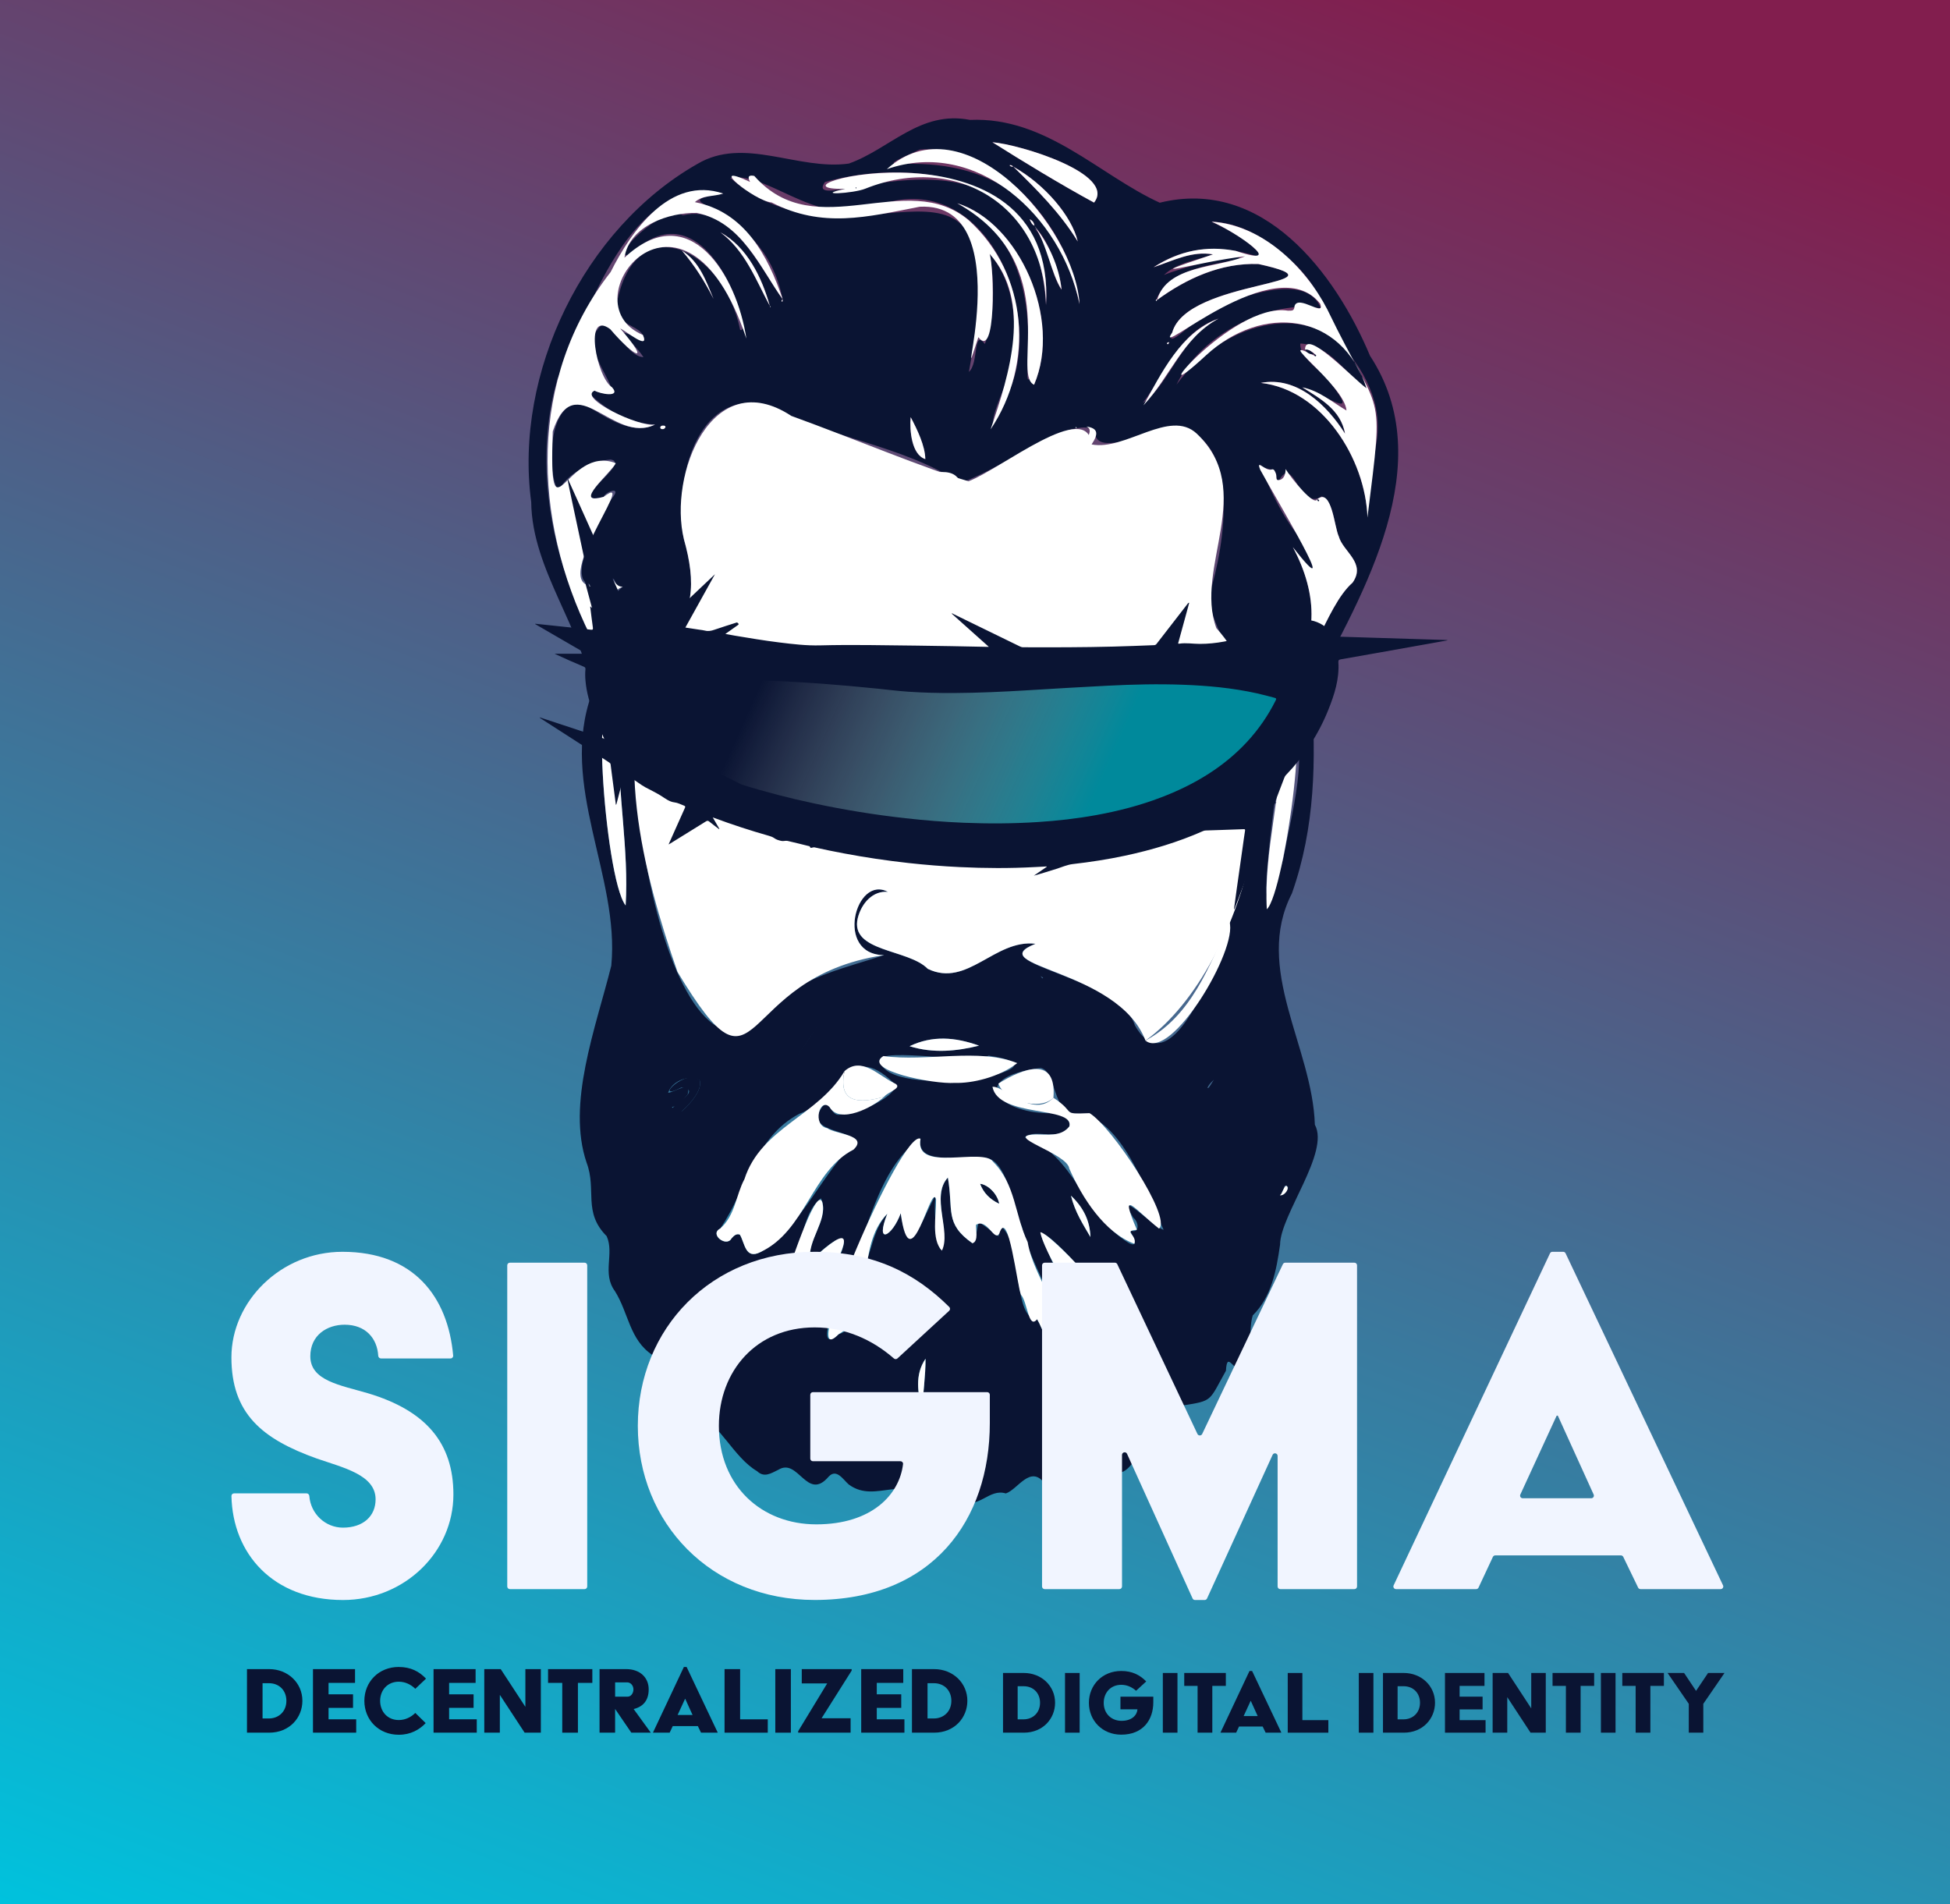 <svg width="1483" height="1448" viewBox="0 0 1483 1448" fill="none" xmlns="http://www.w3.org/2000/svg">
<rect x="0" y="0" width="1483" height="1448" fill="#333333" stroke="none"/>
<rect width="1483" height="1448" fill="url(#paint0_linear_6_77)"/>
<g clip-path="url(#clip0_6_77)">
<path d="M187.83 1269.37H204.67C218.93 1269.37 229.97 1279.84 229.97 1293.46C229.97 1306.35 220.14 1317.71 204.67 1317.71H187.83V1269.37ZM204.43 1306.91C212 1306.91 217.8 1301.59 217.8 1293.46C217.8 1285.97 212.72 1280.08 204.43 1280.08H199.68V1306.91H204.43Z" fill="#0A1433"/>
<path d="M238.02 1269.37H270.01V1279.84H249.87V1288.54H268.48V1298.85H249.87V1307.55H270.9V1317.7H238.02V1269.36V1269.37Z" fill="#0A1433"/>
<path d="M303.28 1267.75C312.46 1267.75 318.83 1271.21 323.99 1276.61L315.85 1284.34C312.47 1281.04 308.12 1278.94 303.28 1278.94C294.66 1278.94 289.1 1285.39 289.1 1293.52C289.1 1301.65 294.66 1308.1 303.28 1308.1C308.11 1308.1 312.46 1306.01 315.85 1302.7L323.74 1310.43C318.91 1315.51 312.22 1319.29 303.28 1319.29C287.97 1319.29 277.1 1307.93 277.1 1293.51C277.1 1279.09 287.98 1267.73 303.28 1267.73V1267.75Z" fill="#0A1433"/>
<path d="M329.71 1269.37H361.7V1279.84H341.56V1288.54H360.17V1298.85H341.56V1307.55H362.59V1317.7H329.72V1269.36L329.71 1269.37Z" fill="#0A1433"/>
<path d="M368.3 1269.37H380.79L399.56 1298.05V1269.37H411.32V1317.71H398.99L380.14 1288.95V1317.71H368.3V1269.37Z" fill="#0A1433"/>
<path d="M427.6 1279.84H416.8V1269.37H450.48V1279.84H439.52V1317.71H427.6V1279.84Z" fill="#0A1433"/>
<path d="M455.96 1269.37H476.18C486.57 1269.37 493.34 1275.65 493.34 1284.76C493.34 1293.22 489.07 1297.97 481.9 1299.74L494.95 1317.71H480.13L467.8 1299.66V1317.71H455.96V1269.37ZM477.31 1290.32C479.97 1290.32 481.74 1287.58 481.74 1284.76C481.74 1281.94 479.65 1279.44 476.99 1279.44H467.81V1290.32H477.32H477.31Z" fill="#0A1433"/>
<path d="M520.09 1267.75H522.18L545.87 1317.7H533.14L530.72 1312.7H511.63L509.29 1317.7H496.56L520.09 1267.75ZM526.7 1304.25L521.14 1292H520.98L515.34 1304.25H526.7Z" fill="#0A1433"/>
<path d="M551.03 1269.37H562.87V1307.56H583.9V1317.71H551.03V1269.37Z" fill="#0A1433"/>
<path d="M589.62 1269.37H601.46V1317.71H589.62V1269.37Z" fill="#0A1433"/>
<path d="M607.02 1316.58L629.09 1280.25H609.75V1269.37H647.7V1270.5L624.82 1306.75H646.9V1317.71H607.02V1316.58Z" fill="#0A1433"/>
<path d="M654.96 1269.37H686.94V1279.84H666.8V1288.54H685.41V1298.85H666.8V1307.55H687.83V1317.7H654.96V1269.36V1269.37Z" fill="#0A1433"/>
<path d="M693.55 1269.37H710.39C724.65 1269.37 735.69 1279.84 735.69 1293.46C735.69 1306.35 725.86 1317.71 710.39 1317.71H693.55V1269.37ZM710.15 1306.91C717.72 1306.91 723.52 1301.59 723.52 1293.46C723.52 1285.97 718.44 1280.08 710.15 1280.08H705.4V1306.91H710.15Z" fill="#0A1433"/>
<path d="M762.81 1272.3H778.63C792.03 1272.3 802.4 1282.14 802.4 1294.93C802.4 1307.04 793.17 1317.71 778.63 1317.71H762.81V1272.3ZM778.4 1307.57C785.51 1307.57 790.96 1302.57 790.96 1294.93C790.96 1287.89 786.19 1282.37 778.4 1282.37H773.94V1307.57H778.4Z" fill="#0A1433"/>
<path d="M809.96 1272.3H821.09V1317.71H809.96V1272.3Z" fill="#0A1433"/>
<path d="M852.72 1270.78C861.12 1270.78 866.95 1273.88 871.72 1278.73L864 1285.84C860.9 1283.04 857.04 1281.3 852.72 1281.3C844.62 1281.3 839.4 1287.35 839.4 1295C839.4 1303.4 845.38 1308.7 852.95 1308.7C860.9 1308.7 864.76 1304.31 865.06 1299.92H852.12V1290.31H877.1V1294.62C877.1 1308.02 869.23 1319.22 852.73 1319.22C838.35 1319.22 828.13 1308.55 828.13 1295C828.13 1281.45 838.35 1270.78 852.73 1270.78H852.72Z" fill="#0A1433"/>
<path d="M884.35 1272.3H895.48V1317.71H884.35V1272.3Z" fill="#0A1433"/>
<path d="M910.77 1282.13H900.63V1272.29H932.27V1282.13H921.98V1317.7H910.78V1282.13H910.77Z" fill="#0A1433"/>
<path d="M950.27 1270.78H952.24L974.49 1317.7H962.53L960.26 1313.01H942.32L940.12 1317.7H928.16L950.26 1270.78H950.27ZM956.48 1305.07L951.26 1293.57H951.11L945.81 1305.07H956.48Z" fill="#0A1433"/>
<path d="M979.34 1272.3H990.47V1308.17H1010.22V1317.71H979.34V1272.3Z" fill="#0A1433"/>
<path d="M1033.38 1272.3H1044.5V1317.71H1033.38V1272.3Z" fill="#0A1433"/>
<path d="M1051.77 1272.3H1067.59C1080.99 1272.3 1091.35 1282.14 1091.35 1294.93C1091.35 1307.04 1082.12 1317.71 1067.59 1317.71H1051.77V1272.3ZM1067.36 1307.57C1074.47 1307.57 1079.92 1302.57 1079.92 1294.93C1079.92 1287.89 1075.15 1282.37 1067.36 1282.37H1062.89V1307.57H1067.36Z" fill="#0A1433"/>
<path d="M1098.92 1272.3H1128.97V1282.14H1110.05V1290.31H1127.53V1300H1110.05V1308.17H1129.8V1317.71H1098.92V1272.3Z" fill="#0A1433"/>
<path d="M1135.17 1272.3H1146.9L1164.53 1299.24V1272.3H1175.58V1317.71H1164L1146.29 1290.69V1317.71H1135.17V1272.3Z" fill="#0A1433"/>
<path d="M1190.87 1282.13H1180.73V1272.29H1212.37V1282.13H1202.08V1317.7H1190.88V1282.13H1190.87Z" fill="#0A1433"/>
<path d="M1217.51 1272.3H1228.64V1317.71H1217.51V1272.3Z" fill="#0A1433"/>
<path d="M1243.92 1282.13H1233.78V1272.29H1265.42V1282.13H1255.13V1317.7H1243.93V1282.13H1243.92Z" fill="#0A1433"/>
<path d="M1284.34 1295.76L1268.22 1272.3H1280.78L1289.86 1285.92L1299.02 1272.3H1311.51L1295.39 1295.76V1317.71H1284.34V1295.76Z" fill="#0A1433"/>
</g>
<g style="mix-blend-mode:darken">
<path d="M1041.87 270.463C1015.4 207.377 960.559 134.793 882 154.166C835.704 132.965 795.584 88.677 737.694 91.183C699.634 83.767 676.986 113.189 645.574 124.399C606.708 129.815 566.002 103.44 530.242 124.744C444.206 173.701 390.802 283.536 403.994 381.805C404.547 433.773 443.838 478.441 450.106 527.432C424.767 597.164 471.512 666.206 464.887 734.432C452.924 782.192 430.886 839.415 446.115 884.209C453.96 904.905 443.09 921.714 461.367 940.098C467.383 953.332 457.709 968.44 467.624 981.869C478.126 998.506 478.689 1019.05 496.368 1030.58C504.811 1040.11 498.737 1066.81 513.851 1063.41C522.432 1063.59 519.361 1082.9 530.437 1075.87C546.586 1081.38 557.881 1108.43 575.802 1118.85C581.139 1123.97 586.338 1120.51 591.951 1117.77C607.179 1108.31 613.759 1142.34 630.253 1122.93C636.222 1116.68 641.134 1125.13 645.436 1128.91C666.634 1144.71 689.523 1117.55 705.465 1146.27C713.873 1155.8 722.902 1138.69 731.943 1141.55C744.285 1147.74 752.371 1131.8 764.931 1135.77C774.133 1132.77 783.565 1113.57 794.515 1128.21C809.962 1147.7 823.212 1102.48 842.812 1117.94C855.108 1125.38 861.399 1112.68 867.081 1103.6C882.092 1094.49 891.972 1082.72 899.563 1068.85C922.683 1065.24 919.29 1065.71 932.344 1042.46C933.184 1027.04 937.75 1042.72 944.284 1041.09C953.738 1031.91 948.873 1012.95 952.726 1000.38C966.908 986.318 970.681 966.497 973.511 946.572C973.603 924.083 1011.56 876.403 999.966 855.351C998.148 796.047 953.071 736.789 982.517 679.44C1000.3 629.069 1000.95 577.744 997.435 525.5C1037.11 450.847 1095.3 351.796 1041.84 270.463H1041.87ZM976.812 903.341C976.179 900.409 980.573 901.996 979.285 904.054C976.087 910.401 972.073 910.424 976.812 903.341ZM869.152 306.439C886.589 283.559 896.86 252.148 926.708 242.329C899.264 254.654 888.464 293.849 869.152 306.439ZM887.567 261.357C887.636 260.414 888.291 260.276 889.028 260.265C889.108 260.978 888.188 262.45 887.567 261.357ZM754.752 108.177C775.49 109.775 849.437 132.264 832.023 154.074C806.086 139.967 778.159 122.951 754.752 108.177ZM819.658 183.657C806.362 161.916 788.545 144.279 770.774 126.86C794.848 140.3 815.276 164.675 819.658 183.657ZM770.59 126.722C769.543 126.745 768.497 126.745 767.795 125.699C769.014 125.354 769.843 125.94 770.59 126.722ZM699.427 113.753C759.295 108.717 815.483 175.575 821.015 231.257C785.531 73.811 624.134 148.268 699.427 113.753ZM807.316 220.277C798.552 208.227 798.264 187.038 787.096 173.839C794.561 176.851 806.454 206.077 807.316 220.277ZM786.682 171.608C784.864 170.826 784.14 169.263 783.081 166.733C785.842 168.113 786.429 169.757 786.682 171.608ZM627.366 138.426C700.577 117.869 801.646 137.897 795.504 231.993C785.554 71.419 606.259 169.412 627.366 138.426ZM784.381 285.571C771.844 308.623 807.73 191.832 727.975 154.592C775.099 169.297 807.88 242.616 786.429 292.584C782.932 290.009 785.301 287.778 784.381 285.559V285.571ZM555.339 135.242C587.81 130.286 624.881 179.38 677.86 153.212C752.739 136.046 794.331 239.903 766.875 298.805C756.328 327.824 749.553 328.732 762.24 298.276C775.548 264.99 775.858 219.46 752.624 193.051C756.638 214.701 756.397 242.202 749.012 261.587C739.741 249.802 744.595 276.086 736.854 282.846C776.238 69.879 651.934 219.782 555.339 135.242ZM703.705 349.129C693.307 345.829 691.674 327.468 692.56 317.235C697.632 326.778 703.533 339.08 703.705 349.129ZM475.802 688.591C459.193 667.54 447.772 485.983 470.638 560.544C469.568 603.223 478.402 646.085 475.802 688.591ZM445.874 308.244C418.2 298.379 414.484 355.521 424.629 373.963C430.346 360.143 450.417 350.52 464.392 349.462C481.059 351.9 426.309 385.38 459.044 377.838C460.573 373.94 471.742 369.997 466.796 377.148C455.075 392.198 420.166 461.034 463.437 440.752C469.499 437.073 466.405 448.317 473.594 446.19C460.205 457.895 453.73 471.91 453.914 489.133C420.212 431.669 404.639 353.843 423.985 288.089C447.921 236.224 478.321 134.414 550.002 147.176C496.403 155.845 580.242 150.763 595.206 227.658C578.068 203.651 556.294 154.776 519.51 163.721C503.568 155.385 462.046 197.558 478.896 193.913C538.627 135.069 573.421 257.713 562.85 250.757C550.336 187.647 480.507 155.638 468.372 235.017C468.119 247.974 490.905 247.376 489.789 259.173C460.32 245.778 479.644 256.954 489.375 271.602C474.882 271.268 463.092 235.81 454.293 250.952C438.409 267.255 486.718 309.693 452.234 297.091C448.933 293.999 446.414 298.517 449.957 301.001C463.598 313.326 479.103 321.903 498.162 322.892C480.656 331.354 460.7 317.327 445.874 308.255V308.244ZM595.206 227.693C595.045 228.291 595.424 229.843 594.596 229.314C594.136 228.52 594.619 228.084 595.206 227.693ZM586.223 233.177C585.728 232.878 585.981 233.027 586.223 233.177C585.59 233.349 585.705 233.924 586.223 233.177ZM585.291 232.349C574.663 212.459 566.669 190.74 547.863 176.678C568.176 188.038 579.344 210.619 585.291 232.349ZM542.641 227.279C536.027 214.103 528.183 201.743 518.567 190.544C532.059 199.19 536.867 213.551 542.641 227.279ZM506.099 325.03C505.466 326.548 501.797 326.985 502.142 324.927C502.292 323.294 506.524 323.11 506.099 325.03ZM507.238 847.624C500.187 845.175 503.016 835.345 508.974 841.945C516.002 842.29 519.05 836.644 522.938 832.436C526.515 820.927 512.989 830.631 508.135 831.08C510.872 822.054 524.663 816.731 532.151 821.721C534.498 829.205 523.237 841.611 516.382 846.82C536.131 849.705 553.672 844.888 569.545 832.62C599.991 808.51 611.067 768.752 641.065 743.871C625.997 776.8 569.211 879.369 507.238 847.624ZM578.401 952.194C566.646 958.287 566.416 944.916 562.62 938.914C559.848 937.925 557.973 939.995 556.283 941.858C552.556 948.859 539.19 938.707 547.702 934.338C568.107 904.79 573.513 865.032 607.939 847.015C637.499 836.771 644.515 789.252 679.562 823.503C686.579 832.091 651.072 848.199 640.145 847.222C631.944 851.028 631.955 835.989 625.778 841.209C610.688 860.421 644.745 858.558 651.451 867.883C626.48 889.544 610.63 932.05 578.413 952.194H578.401ZM751.899 802.83C820.601 812.776 684.554 836.437 670.292 809.706C657.789 793.586 738.281 810.269 751.899 802.83ZM691.743 795.644C709.111 787.32 726.399 788.7 744.549 795.242C727.618 799.427 709.778 801.29 691.743 795.644ZM614.61 992.872C606.202 1002.3 606.949 982.478 598.587 988.963C579.563 995.574 613.414 971.602 609.549 964.772C604.638 967.37 588.972 991.918 598.219 967.727C611.573 951.55 608.33 924.014 624.318 911.32C631.598 926.256 613.448 942.363 616.128 959.15C664.23 913.401 633.105 971.901 614.61 992.86V992.872ZM701.163 1072.8C698.219 1059.4 695.378 1046 703.878 1033.32C703.901 1046.57 701.991 1059.64 701.163 1072.8ZM807.213 1028.85C797.114 1026.46 793.376 1011.01 788.741 1003.25C770.705 1002.84 777.365 952.332 764.494 936.27C760.227 929.118 758.985 935.339 759.514 940.225C737.038 923.968 747.977 928.911 739.557 945.502C718.083 930.418 725.237 920.265 720.855 895.523C710.135 907.894 718.923 927.532 717.749 942.605C714.839 969.923 708.134 915.505 712.32 907.584C702.613 923.278 691.156 963.473 685.014 922.668C678.516 940.455 665.093 947.365 674.823 923.036C664.84 934.442 663.919 946.273 659.02 959.092C653.786 975.821 657.363 1008.7 637.718 1014.72C618.578 1032.06 636.073 984.95 642.997 976.798C658.962 940.248 667.531 887.325 700.048 866.02C696.355 887.544 733.933 878.012 745.895 880.956C765.667 875.989 770.797 921.358 777.135 932.878C784.209 965.151 810.042 995.608 807.213 1028.86V1028.85ZM811.906 1012.54C808.892 1000.92 803.969 989.906 801.772 978.017C806.684 989.043 814.08 999.276 811.906 1012.54ZM838.74 988.043C831.896 990.676 833.254 981.122 829.677 991.699C813.413 985.019 802.06 966.543 796.309 949.837C775.732 912.16 837.728 979.374 838.74 988.043ZM814.482 909.331C824.202 918.598 828.906 928.681 829.285 940.777C823.672 931.119 817.484 921.726 814.482 909.331ZM884.933 935.293C877.146 933.189 846.447 901.271 861.986 926.118C866.552 929.797 866.713 939.11 858.973 935.488C861.595 939.34 866.805 950.205 857.972 944.996C823.88 923.945 816.955 877.541 779.332 864.974C787.498 857.696 805.373 868.791 813.263 856.65C815.563 854.132 807.777 844.187 802.842 846.555C760.112 848.441 733.668 819.778 791.248 812.201C803.567 813.822 800.519 849.142 818.934 846.969C852.83 848.579 872.706 907.986 884.933 935.304V935.293ZM931.873 823.457C883.23 898.317 820.555 780.479 791.374 742.296C830.286 765.969 841.179 822.422 886.095 838.541C899.644 850.959 940.661 823.02 918.243 827.492C920.463 821.123 936.474 810.384 931.873 823.457ZM957.258 581.734C966.563 614.881 903.635 851.809 863.079 779.766C851.255 742.135 745.032 733.42 787.533 717.749C756.5 714.058 735.693 751.425 705.569 736.812C690.846 721.589 646.287 724.13 652.302 698.364C655.189 686.591 664.138 677.174 675.249 678.301C650.669 665.01 634.405 726.154 672.374 726.395C643.756 735.823 615.357 741.733 591.502 760.968C510.815 875.276 451.797 537.779 502.74 492.583C529.011 469.07 529.184 442.316 520.131 410.146C512.759 371.089 526.124 300.472 577.907 306.634C625.801 331.963 687.223 338.379 730.333 367.375C756.293 357.809 784.945 337.907 813.102 327.031C854.199 316.12 801.979 356.568 892.547 323.961C945.146 331.653 931.689 414.216 919.646 452.514C922.085 497.262 977.525 530.076 957.258 581.723V581.734ZM975.938 653.179C947.953 752.276 973.637 576.79 978.111 546.529C999.034 563.246 980.93 623.677 975.938 653.179ZM1028.67 443.098C1007.41 461.551 995.1 517.325 975.408 520.97C1004.43 490.134 1002.33 451.778 983.218 416.102C1005.51 449.594 1002.73 429.197 985.542 405.202C973.948 390.025 964.297 369.479 958.178 352.912C961.169 358.442 968.818 354.602 970.405 360.523C971.038 362.236 969.818 365.904 972.924 365.041C984.081 345.404 987.842 389.163 1005.3 377.424C1015.02 382.897 1014.07 398.292 1018.13 407.904C1021.35 419.62 1039.18 428.047 1028.66 443.086L1028.67 443.098ZM1046.71 337.264C1044.08 356.407 1038.26 373.963 1039.98 393.636C1038.54 348.968 1005.54 296.528 958.891 291.205C986.278 285.927 1009.1 307.991 1022.95 329.859C1019.68 311.682 1004.41 303.357 990.407 294.573C1017.21 305.243 1034.24 319.638 1007.78 285.847C991.833 273.234 988.371 265.761 988.958 261.265C1011.36 262.231 1022.8 284.168 1039.31 295.332C1015.67 220.783 933.276 239.432 894.733 292.55C913.171 253.482 967.426 227.325 1004.62 234.568C994.491 208.25 950.794 223.542 930.481 231.268C918.461 231.751 884.542 270.682 891.489 252.93C902.646 211.918 1030.45 217 957.12 200.812C928.227 199.455 901.358 212.7 878.986 228.67C888.349 204.387 920.256 201.858 942.558 197.052C945.675 190.728 897.746 203.812 885.186 209.124C895.733 199.317 909.789 198.052 922.51 193.476C906.591 190.728 892.95 197.972 877.33 203.261C903.417 185.738 932.31 186.359 960.824 196.558C950.541 182.968 936.462 176.035 921.452 168.63C942.765 169.044 964.32 181.818 979.768 196.489C999.781 212.93 1009.34 235.166 1016.85 258.276C1037.26 280.259 1052.06 306.577 1046.71 337.275V337.264Z" fill="#0A1433"/>
<path d="M871.142 791.356C850.518 736.789 745.182 734.938 787.544 717.738C756.511 714.047 735.704 751.414 705.58 736.8C690.857 721.589 646.298 724.119 652.314 698.353C655.201 686.568 664.149 677.175 675.26 678.29C650.68 664.987 634.416 726.142 672.385 726.384C556.719 743.434 580.92 848.027 515.243 739.111C489.421 664.976 462.747 564.626 502.74 492.571C529.022 469.059 529.206 442.316 520.143 410.146C508.065 361.144 541.445 276.545 601.796 316.292C650.887 334.113 703.97 356.614 736.624 366.007C761.791 356.384 827.1 303.013 830.171 337.999C855.901 342.978 889.637 310.681 910.088 329.721C956.062 373.216 907.96 431.508 925.075 477.728C994.26 553.611 949.436 734.903 871.153 791.356H871.142Z" fill="white"/>
<path d="M595.298 227.635C578.171 203.939 564.391 168.883 529.804 161.916C509.319 161.525 478.724 171.355 474.882 196.006C524.099 149.832 560.4 209.17 567.623 257.494C520.189 115.822 429.966 229.946 488.914 254.723C494.355 267.049 475.952 251.607 471.638 249.779C495.356 277.074 483.221 272.74 464.081 250.32C443.654 235.166 453.718 287.123 465.473 294.539C472.719 302.737 456.007 299.494 452.246 297.091C439.087 302.61 486.303 325.122 498.174 322.88C466.324 338.586 437.086 277.776 420.373 328.1C417.406 416.32 430.599 337.436 468.303 352.256C465.519 358.695 434.026 384.955 459.066 377.861C488.73 355.384 407.249 457.251 459.101 444.489C467.417 433.923 465.657 446.455 473.617 446.214C456.731 451.686 456.26 496.975 448.864 483.362C404.983 394.889 401.452 287.399 464.392 206.905C480.069 175.598 509.584 133.54 550.002 147.187C542.848 149.636 534.589 148.188 528.459 153.718C566.094 161.076 583.841 193.821 595.286 227.635H595.298Z" fill="white"/>
<path d="M685.026 922.668C678.527 940.455 665.104 947.365 674.835 923.036C649.818 948.032 666.588 998.276 637.74 1014.71C604.971 1048.03 685.693 858.237 700.059 866.009C695.136 892.522 747.54 871.965 755.407 883.68C772.522 900.984 771.625 923.703 781.551 944.606C786.336 973.108 812.009 999.299 807.224 1028.86C797.125 1026.47 793.387 1011.03 788.752 1003.27C782.138 1011.42 781.471 990.285 776.491 984.697C773.742 978.994 766.714 916.713 759.939 938.27C756.017 944.387 750.772 926.233 742.295 931.464C741.915 934.66 744.48 944.008 739.569 945.502C718.094 930.418 725.249 920.265 720.866 895.523C707.535 909.791 723.638 936.373 716.334 951.125C708.11 942.662 712.021 923.922 711.906 912.252C708.34 897.592 692.399 977.707 685.026 922.668ZM759.801 915.333C758.317 908.009 751.807 901.375 745.504 900.352C748.172 907.285 752.831 911.918 759.801 915.333Z" fill="white"/>
<path d="M992.489 266.002C992.42 248.756 1029.02 287.951 1039.31 295.321C1020.3 237.132 959.995 230.877 917.196 270.233C863.677 319.741 936.865 229.325 979.515 236.281C981.688 236.074 984.368 237.086 984.472 232.924C987.071 223.45 1008.38 241.961 1003.92 230.877C970.083 188.026 875.65 275.062 891.489 252.918C902.634 211.907 1030.45 216.989 957.108 200.8C928.618 199.754 902.416 211.688 879.975 228.153C887.429 201.593 926.03 203.732 946.883 194.902C910.26 199.202 858.386 214.908 922.499 193.442C906.591 190.694 892.938 197.937 877.33 203.226C897.102 190.648 917.277 186.509 939.809 190.797C980.619 204.502 939.51 176.081 921.452 168.596C959.351 170.872 992.535 202.456 1009.49 235.408C1050.91 321.328 1052.74 290.515 1039.97 393.624C1038.54 348.956 1005.56 296.517 958.891 291.193C986.278 285.916 1009.1 307.968 1022.95 329.848C1019.68 311.67 1004.41 303.346 990.407 294.562C1003.3 297.103 1012.95 305.703 1024.03 312.188C1022.45 292.366 965.022 252.631 1000.54 270.923C1000.82 268.969 995.388 265.531 992.489 266.002Z" fill="white"/>
<path d="M672.373 834.126C664.046 842.025 638.591 855.259 630.931 841.991C623.535 834.103 617.324 855.811 629.194 858.03C635.141 862.56 660.86 863.112 649.116 874.287C617.198 890.625 612.677 936.063 578.401 952.182C566.646 958.288 566.416 944.916 562.631 938.903C559.859 937.914 557.985 939.984 556.294 941.846C552.567 948.848 539.202 938.696 547.713 934.327C559.215 924.267 559.595 908.975 566.151 896.742C578.792 857.501 622.327 848.579 642.284 814.558C636.935 839.346 653.521 839.323 672.373 834.126Z" fill="white"/>
<path d="M801.14 834.862C819.163 846.532 806.143 847.406 828.641 846.555C845.434 856.719 891.397 925.888 881.459 934.361C863.286 920.116 850.403 902.019 864.631 935.281C853.612 936.097 865.034 939.248 862.722 945.916C839.913 937.385 822.902 910.906 813.182 888.613C811.618 876.966 761.975 863.916 787.199 862.755C796.642 862.606 806.695 864.779 813.274 856.638C817.197 840.91 759.283 850.177 754.775 826.515C763.781 825.641 785.531 850.924 801.151 834.851L801.14 834.862Z" fill="white"/>
<path d="M1001.71 379.781C1012.74 370.376 1014.78 400.856 1018.14 407.904C1021.36 419.631 1039.19 428.048 1028.67 443.086C1007.41 461.54 995.111 517.314 975.408 520.958C1004.43 490.122 1002.33 451.767 983.218 416.09C1023.97 468.093 970.347 379.321 958.489 357.373C954.693 348.14 962.79 359.097 967.299 356.97C969.128 356.499 969.795 358.856 970.416 360.511C971.049 362.213 969.841 365.881 972.935 365.03C976.42 364.581 977.732 360.488 977.732 356.729C982.551 364.57 999.459 385.035 1001.71 379.77V379.781Z" fill="white"/>
<path d="M753.36 326.571C767.783 284.214 785.094 229.44 752.612 193.051C756.063 203.169 757.708 274.361 744.066 256.425C722.005 324.306 779.079 153.04 699.403 157.236C659.261 165.032 625.537 173.85 586.832 153.982C573.858 152.913 536.073 122.203 570.419 138.334C567.957 133.781 570.073 133.046 573.651 133.804C620.809 187.394 689.396 127.205 736.946 167.699C782.012 208.733 786.739 276.798 753.36 326.571Z" fill="white"/>
<path d="M475.802 688.592C459.193 667.54 447.771 485.983 470.638 560.544C469.568 603.223 478.402 646.085 475.802 688.592Z" fill="white"/>
<path d="M963.435 691.5C960.87 647.718 975.316 602.154 974.672 557.382C1000.48 506.426 977.306 678.957 963.435 691.5Z" fill="white"/>
<path d="M625.295 914.091C629.286 928.716 613.712 943.249 616.139 959.161C649.875 927.647 646.459 942.099 628.493 974.775C602.222 1010.11 616.99 989.607 598.587 988.963C581.667 995.815 607.329 974.326 609.273 968.175C611.228 956.885 600.439 979.374 595.677 977.592C598.323 970.797 620.292 901.306 625.283 914.091H625.295Z" fill="white"/>
<path d="M726.157 823.549C710.089 824.721 655.224 813.833 671.81 803.129C704.579 807.671 744.365 796.737 773.638 808.499C759.617 819.41 739.017 823.997 726.157 823.549Z" fill="white"/>
<path d="M929.878 815.766L928.366 813.891L927.35 816.075C922.932 825.57 918.129 831.906 913.123 835.77C908.151 839.608 902.922 841.054 897.493 840.689C886.481 839.95 874.4 831.748 862.151 819.876C849.968 808.067 837.911 792.928 826.922 778.831C825.792 777.382 824.673 775.943 823.566 774.518C813.954 762.158 805.235 750.945 798.206 744.246L797.796 743.855L797.23 743.833C796.247 743.794 795.254 743.927 794.46 744.461C793.577 745.055 793.198 745.965 793.157 746.892C793.119 747.751 793.36 748.663 793.707 749.543C794.063 750.444 794.579 751.432 795.209 752.479C797.706 756.632 802.35 762.305 807.495 768.351C809.028 770.153 810.609 771.992 812.2 773.842C815.991 778.252 819.84 782.728 823.235 786.929C828.096 792.944 831.842 798.177 833.187 801.698L833.236 801.828L833.308 801.946C844.895 820.891 860.931 838.811 882.781 846.654C887.858 849.355 894.207 849.861 900.539 848.948C906.931 848.025 913.459 845.636 918.949 842.381C924.415 839.14 928.997 834.954 931.317 830.344C932.485 828.022 933.095 825.558 932.909 823.051C932.721 820.533 931.737 818.073 929.878 815.766Z" fill="#0A1433" stroke="#0A1433" stroke-width="3"/>
<path d="M821.004 231.268C807.316 164.583 743.158 104.773 674.444 128.665C732.748 75.777 817.611 172.505 821.004 231.268Z" fill="white"/>
<path d="M516.562 845.821L516.319 845.782L516.086 845.86C514.754 846.307 513.78 846.034 512.909 845.41C511.96 844.731 511.154 843.652 510.27 842.451L510.193 842.347C509.392 841.258 508.473 840.009 507.36 839.325C506.747 838.949 506.038 838.716 505.236 838.772C504.445 838.827 503.663 839.155 502.88 839.719L502.75 839.813L502.656 839.942C502.112 840.69 501.811 841.467 501.755 842.257C501.699 843.046 501.892 843.777 502.224 844.428C502.871 845.697 504.08 846.733 505.253 847.523L505.31 847.562L505.373 847.592C522.556 855.963 537.746 856.424 551.399 851.683C565.009 846.957 576.993 837.095 587.873 825.001C598.756 812.903 608.601 798.495 617.901 784.592C618.723 783.364 619.54 782.139 620.354 780.921C628.765 768.322 636.75 756.363 644.733 747.064L644.74 747.056L644.746 747.049C645.681 745.915 646.241 744.762 645.97 743.717C645.664 742.536 644.532 742.159 643.678 742.107C642.77 742.052 641.731 742.298 640.82 742.766C639.964 743.206 639.13 743.888 638.625 744.826C628.709 753.71 620.18 765.142 611.972 777.07C609.734 780.322 607.521 783.608 605.31 786.892C599.349 795.745 593.4 804.579 587.007 812.667C578.251 823.742 568.735 833.316 557.373 839.479C546.037 845.628 532.81 848.411 516.562 845.821Z" fill="#0A1433" stroke="#0A1433" stroke-width="2"/>
<path d="M795.503 231.981C793.801 157.167 727.675 115.638 658.076 143.497C649.104 147.199 617.761 148.901 642.732 143.646C567.37 144.842 804.245 80.996 795.492 231.981H795.503ZM650.887 142.634C650.209 143.002 651.52 143.52 651.267 142.818C651.209 142.715 651.014 142.692 650.887 142.634Z" fill="white"/>
<path d="M786.428 292.596C768.6 284.686 810.157 200.478 727.975 154.592C775.099 169.297 807.88 242.616 786.428 292.596Z" fill="white"/>
<path d="M754.751 108.177C775.49 109.775 849.437 132.264 832.023 154.074C806.085 139.967 778.158 122.951 754.751 108.177Z" fill="white"/>
<path d="M801.14 834.862C790.397 845.371 763.229 836.644 759.295 824.043C777.813 812.534 803.728 802.439 801.14 834.862Z" fill="white"/>
<path d="M831.689 986.042C822.419 1005.75 792.663 948.089 791.19 937.098C798.575 937.431 855.062 997.298 831.689 986.042Z" fill="white"/>
<path d="M672.373 834.126C653.475 839.381 636.993 839.266 642.284 814.546C655.201 803.313 667.75 817.651 679.574 823.48C688.108 827.067 675.076 830.344 672.373 834.126Z" fill="white"/>
<path d="M871.141 791.356C906.338 772.42 919.657 734.604 935.013 700.974C941.684 721.785 890.764 807.475 871.141 791.356Z" fill="white"/>
<path d="M744.561 795.231C727.63 799.427 709.79 801.278 691.754 795.644C709.123 787.32 726.41 788.7 744.561 795.231Z" fill="white"/>
<path d="M516.404 846.808C494.55 846.785 539.443 829.321 518.153 827.079C495.528 838.794 522.098 811.258 532.174 821.709C534.555 829.183 523.237 841.611 516.404 846.797V846.808Z" fill="#0A1433"/>
<path d="M926.708 242.317C899.092 257.333 890.224 286.295 869.646 308.232C883.012 284.341 898.01 252.619 926.708 242.317Z" fill="white"/>
<path d="M770.671 126.802C794.779 140.231 815.253 164.652 819.647 183.657C806.396 161.962 788.223 143.922 770.671 126.802Z" fill="white"/>
<path d="M692.571 317.246C697.644 326.789 703.544 339.092 703.717 349.14C693.319 345.841 691.674 327.479 692.571 317.246Z" fill="white"/>
<path d="M585.452 232.591C574.697 212.654 566.784 190.786 547.874 176.667C568.348 187.98 579.425 211.148 585.452 232.591Z" fill="white"/>
<path d="M703.878 1033.31C703.901 1046.55 701.991 1059.63 701.163 1072.79C698.218 1059.38 695.377 1045.99 703.878 1033.31Z" fill="white"/>
<path d="M786.693 171.689C797.551 185.566 805.556 202.755 807.316 220.265C799.115 207.262 796.274 185.888 786.693 171.689Z" fill="white"/>
<path d="M518.578 190.544C532.07 199.19 536.878 213.551 542.652 227.279C536.039 214.103 528.194 201.743 518.578 190.544Z" fill="white"/>
<path d="M829.297 940.765C823.684 931.108 817.496 921.714 814.494 909.32C824.213 918.587 828.917 928.67 829.297 940.765Z" fill="white"/>
<path d="M811.917 1012.54C808.904 1000.92 803.981 989.906 801.784 978.017C806.695 989.043 814.091 999.276 811.917 1012.54Z" fill="white"/>
<path d="M830.159 338.011C821.763 335.7 833.553 327.537 826.203 324.375C834.749 325.582 835.876 329.514 830.159 338.011Z" fill="white"/>
<path d="M730.321 367.387C724.248 364.892 718.738 361.144 710.595 359.408C718.336 358.396 727.641 358.35 730.321 367.387Z" fill="white"/>
<path d="M973.395 909.032C975.811 907.101 976.075 902.272 978.295 901.8C981.297 903.617 976.881 909.584 973.395 909.032Z" fill="white"/>
<path d="M504.327 326.364C501.176 326.743 501.774 323.317 504.327 323.731C506.996 323.478 506.248 325.858 504.327 326.364Z" fill="white"/>
<path d="M786.75 171.643C784.864 170.872 784.151 169.297 783.07 166.733C785.957 168.067 786.359 170.056 786.75 171.643Z" fill="white"/>
<path d="M770.751 126.722C769.647 126.745 768.531 126.802 767.783 125.699C769.118 125.193 769.934 126.331 770.751 126.722Z" fill="white"/>
<path d="M818.174 325.49C818.795 325.467 819.255 325.49 818.577 324.881C817.829 324.823 817.588 324.915 818.174 325.49Z" fill="white"/>
<path d="M889.039 260.185C889.108 260.909 888.234 262.484 887.555 261.357C887.498 260.231 888.751 260.414 889.039 260.185Z" fill="white"/>
<path d="M585.383 232.66C585.946 232.936 586.464 233.211 585.716 233.66C585.578 233.361 585.601 232.637 585.383 232.66Z" fill="white"/>
<path d="M595.205 227.658C595.033 228.268 595.424 229.843 594.596 229.314C593.998 228.498 594.964 227.888 595.205 227.658Z" fill="white"/>
<path d="M879.975 228.164C879.803 228.658 879.527 229.084 878.986 228.658C879.032 228.222 879.389 227.095 879.975 228.164Z" fill="white"/>
<path d="M759.79 915.333C752.819 911.918 748.161 907.273 745.492 900.352C751.784 901.375 758.306 908.009 759.79 915.333Z" fill="#0A1433"/>
<path d="M999.494 269.348C996.377 269.819 994.042 268.428 992.5 266.002C995.664 265.416 997.55 267.704 999.494 269.348Z" fill="#0A1433"/>
<path d="M999.425 269.405C1000.16 269.337 1001.73 270.279 1000.54 270.923C999.436 270.923 999.551 269.854 999.425 269.405Z" fill="#0A1433"/>
<path d="M1001.71 379.781C1002.55 379.505 1003.85 380.494 1002.92 381.195C1001.82 381.299 1001.93 380.172 1001.71 379.781Z" fill="#0A1433"/>
<path d="M650.887 142.634C651.255 142.715 651.37 142.864 651.232 143.221C650.899 143.071 650.416 142.968 650.887 142.634Z" fill="#0A1433"/>
<path d="M669.958 566.833C669.866 566.557 669.785 566.442 670.142 566.534L669.958 566.833Z" fill="white"/>
<path d="M459.446 561.729C456.835 555.83 454.063 550.001 451.82 543.942C448.68 535.468 446.069 526.868 445.275 517.808C445.022 514.934 444.942 512.048 445.229 509.174C445.344 507.978 445.068 507.484 443.976 507.024C436.545 503.885 429.161 500.666 421.754 497.17H444.884L445.011 496.664L406.962 474.589L407.054 474.359C410.539 474.727 414.024 475.084 417.509 475.452C424.318 476.164 431.128 476.889 437.926 477.613C441.71 478.016 445.494 478.406 449.267 478.889C450.693 479.073 451.107 478.786 450.888 477.234C450.129 471.945 449.52 466.645 448.864 461.344C449.428 461.183 449.451 461.724 449.704 461.942C450.003 462.103 450.129 462.379 450.198 462.678C450.256 462.609 450.175 462.574 450.175 462.517C450.049 462.207 450.175 461.873 450.026 461.574C447.875 453.583 445.724 445.593 443.573 437.602C443.516 437.406 443.493 437.2 443.677 436.901L448.404 445.938C448.507 446.007 448.611 446.156 448.749 446.007C448.853 445.892 448.807 445.742 448.715 445.616C447.254 438.625 445.804 431.635 444.321 424.644C440.559 406.973 436.775 389.313 433.014 371.641C432.531 369.364 432.117 367.088 431.668 364.8C431.507 364.467 431.668 364.386 431.967 364.409C436.143 373.688 440.341 382.966 444.505 392.244C452.384 409.778 460.251 427.312 468.119 444.845C472.535 454.664 476.964 464.483 481.335 474.325C481.76 475.291 482.163 475.544 483.244 475.44C489.213 474.865 495.195 474.808 501.176 475.302C502.59 475.417 503.58 475.038 504.626 474.037C517.566 461.517 530.541 449.053 543.745 436.694C536.269 450.169 528.792 463.644 521.235 477.257C524.859 477.809 528.344 478.349 531.817 478.878C533.267 479.096 534.739 479.211 536.154 479.579C538.627 480.223 540.893 479.786 543.262 478.947C548.921 476.969 554.672 475.222 560.377 473.382C561.09 473.692 561.803 474.014 561.688 475.003C558.422 477.314 555.155 479.625 551.647 482.12C554.212 482.58 556.558 483.04 558.916 483.431C570.062 485.293 581.196 487.156 592.411 488.547C602.831 489.846 613.298 491.088 623.788 490.812C648.207 490.168 672.615 490.755 697.022 490.996C714.644 491.169 732.276 491.594 749.898 491.916C750.473 491.916 751.048 491.916 752.014 491.916C742.398 483.316 733.07 474.969 723.73 466.622C724.294 466.3 724.673 466.759 725.065 466.955C741.915 475.153 758.766 483.373 775.605 491.594C776.387 491.973 777.169 492.249 778.078 492.249C800.933 492.33 823.787 492.33 846.642 491.732C856.971 491.456 867.3 491.077 877.629 490.651C878.549 490.617 879.101 490.295 879.653 489.582C887.382 479.568 895.135 469.576 902.887 459.585C903.232 459.137 903.462 458.527 904.429 458.343C903.739 460.907 903.083 463.333 902.427 465.759C900.368 473.279 898.31 480.786 896.251 488.306C896.09 488.881 895.607 489.708 896.895 489.513C902.117 488.72 907.316 489.685 912.526 489.685C925.052 489.697 937.106 487.053 948.965 483.304C954.946 481.407 960.858 479.246 966.805 477.234C967.644 476.946 967.909 476.544 967.943 475.636C968.219 469.553 968.587 463.483 968.956 456.929C969.565 458.723 970.071 460.102 970.508 461.482C971.751 465.403 972.993 469.323 974.178 473.256C974.5 474.313 974.902 474.532 976.006 474.187C981.159 472.589 986.381 471.336 991.822 471.336C998.884 471.336 1004.87 473.715 1010.13 478.567C1011.8 480.108 1013.05 481.499 1013.64 483.592C1013.83 484.259 1014.42 484.075 1014.87 484.086C1022.33 484.316 1029.77 484.546 1037.22 484.776C1049.29 485.144 1061.36 485.523 1073.43 485.903C1082.18 486.179 1090.94 486.455 1099.69 486.731C1100.11 486.742 1100.54 486.731 1101 486.961C1096.59 487.754 1092.19 488.547 1087.78 489.341C1074.49 491.72 1061.2 494.089 1047.91 496.457C1038.57 498.125 1029.22 499.792 1019.86 501.39C1018.46 501.631 1017.75 501.884 1017.85 503.632C1018.67 516.406 1014.86 528.225 1010.19 539.86C1002.71 558.463 991.948 574.951 978.031 589.38C977.364 590.07 976.984 590.84 976.651 591.714C974.511 597.44 972.326 603.142 970.117 608.845C969.703 609.914 969.531 610.616 971.233 610.179C969.565 610.524 969.025 611.639 968.518 612.961C958.742 638.831 948.93 664.677 939.131 690.535C939.039 690.788 938.924 691.029 938.809 691.282C938.694 691.397 938.578 691.408 938.463 691.293C939.177 686.085 939.878 680.865 940.614 675.657C942.075 665.24 943.559 654.824 945.043 644.407C945.641 640.222 946.181 636.025 946.848 631.852C947.021 630.794 946.826 630.552 945.779 630.598C939.959 630.828 934.139 631.012 928.33 631.208C924.58 631.334 920.831 631.484 917.081 631.576C916.356 631.599 915.689 631.702 915.034 631.99C895.86 640.486 875.88 646.43 855.407 650.799C842.329 653.593 829.113 655.605 815.828 657.134C811.445 657.64 807.408 659.56 803.21 660.837C797.574 662.55 791.972 664.401 786.221 665.953C789.499 663.711 792.789 661.469 796.067 659.216L795.987 658.94C792.985 659.101 789.983 659.25 786.969 659.411C767.933 660.446 748.897 660.342 729.861 659.423C716.818 658.79 703.809 657.755 690.834 656.318C674.409 654.502 658.065 652.076 641.824 649.017C634.347 647.615 626.894 646.108 619.475 644.43C618.946 644.315 618.497 644.407 617.957 644.556C617.324 644.729 616.266 645.223 615.921 643.878C615.817 643.476 615.196 643.464 614.782 643.361C609.514 642.061 604.258 640.716 598.967 639.52C597.414 639.176 595.804 639.9 594.147 639.509C592.273 639.072 590.444 638.589 588.902 637.462C587.637 636.543 586.245 636.06 584.785 635.646C570.741 631.656 556.857 627.138 543.17 622.044C542.917 621.952 542.675 621.86 542.054 621.642L547.115 630.368L546.839 630.552C544.355 628.644 541.824 626.804 539.409 624.815C538.477 624.045 537.867 624.068 536.878 624.677C527.815 630.334 518.716 635.933 509.63 641.555C509.377 641.716 509.112 641.854 508.457 642.211C509.86 639.072 511.079 636.336 512.298 633.588C515.139 627.207 517.969 620.826 520.856 614.467C521.293 613.513 521.235 613.065 520.2 612.685C517.785 611.788 515.553 610.524 512.873 610.202C509.112 609.765 506.099 607.35 503.016 605.396C499.117 602.924 494.976 600.969 490.916 598.808C487.189 596.83 483.98 593.967 480.253 591.944C478.724 591.116 477.297 590.116 475.848 589.162C475.1 588.667 474.744 588.368 474.433 589.679C472.696 596.773 470.799 603.832 468.97 610.915C468.866 611.329 468.82 611.754 468.395 612.133C467.371 604.396 466.37 596.738 465.358 589.081C465.025 586.506 464.668 583.919 464.369 581.332C464.288 580.642 463.92 580.297 463.391 579.952C462.068 579.101 460.78 578.216 459.48 577.342C459.055 576.744 458.951 576.066 458.951 575.342C458.951 571.455 458.951 567.569 458.951 563.695C458.951 562.993 458.986 562.292 459.457 561.694L459.446 561.729Z" fill="#0A1433"/>
<path d="M459.446 561.729L459.469 577.377C452.717 573.054 445.954 568.742 439.202 564.396C429.943 558.44 420.684 552.473 411.436 546.517C411.034 546.253 410.631 545.977 410.309 545.506C426.688 550.909 443.067 556.325 459.446 561.729Z" fill="#0A1433"/>
<path d="M568.498 517.222C587.384 517.555 606.225 518.567 625.053 519.958C639.098 520.993 653.119 522.281 667.117 523.695C674.904 524.488 682.656 525.489 690.478 526.029C702.106 526.822 713.735 527.11 725.387 527.052C744.054 526.96 762.688 526.098 781.321 524.971C801.68 523.729 822.039 522.511 842.398 521.476C861.583 520.499 880.78 520.039 899.989 520.763C918.703 521.464 937.313 523.189 955.636 527.225C960.191 528.225 964.688 529.455 969.209 530.639C970.796 531.053 970.75 531.525 970.094 532.835C958.408 556.095 941.189 574.295 919.393 588.334C907.856 595.761 895.56 601.659 882.747 606.534C866.897 612.57 850.564 616.801 833.909 619.825C819.14 622.516 804.234 624.217 789.246 625.172C770.486 626.379 751.726 626.471 732.955 625.712C718.175 625.114 703.429 623.907 688.718 622.274C665.414 619.687 642.318 615.939 619.394 611.064C600.796 607.121 582.404 602.395 564.253 596.727C563.943 596.635 563.644 596.508 563.356 596.359C545.125 587.276 527.055 577.882 510.124 566.488C502.947 561.648 496.011 556.497 490.134 550.07C487.626 547.322 485.429 544.379 484.175 540.815C482.634 536.411 483.508 532.582 486.947 529.398C490.812 525.81 495.632 524.109 500.554 522.683C508.732 520.315 517.141 519.211 525.595 518.475C539.869 517.233 554.166 516.992 568.486 517.233L568.498 517.222Z" fill="url(#paint1_linear_6_77)"/>
</g>
<path d="M233.17 1135.71C234.275 1135.71 235.162 1136.61 235.244 1137.71C236.253 1151.24 247.414 1161.78 260.82 1161.78C276.13 1161.78 285.65 1153.09 285.65 1140.26C285.65 1121.64 261.24 1116.26 240.96 1109.23C199.17 1094.33 176 1074.89 176 1032.27C176 989.65 213.65 952 260.41 952C314.578 952 340.687 986.077 344.648 1030.95C344.75 1032.11 343.832 1033.1 342.671 1033.1H289.72C288.615 1033.1 287.727 1032.2 287.66 1031.1C286.87 1017.95 278.219 1007.45 262.07 1007.45C248.83 1007.45 236 1015.31 236 1031.45C236 1050.07 258.76 1053.38 279.86 1059.59C324.13 1072.83 344.82 1097.66 344.82 1136.55C344.82 1180.41 307.58 1216.82 260.83 1216.82C207.434 1216.8 176.924 1181.47 176.021 1137.72C175.998 1136.61 176.895 1135.71 178 1135.71H233.17Z" fill="#F1F5FF"/>
<path d="M385.77 962.28C385.77 961.175 386.665 960.28 387.77 960.28H444.59C445.695 960.28 446.59 961.175 446.59 962.28V1206.53C446.59 1207.63 445.695 1208.53 444.59 1208.53H387.77C386.665 1208.53 385.77 1207.63 385.77 1206.53V962.28Z" fill="#F1F5FF"/>
<path d="M619.54 952C664.617 952 696.141 968.335 721.931 993.974C722.733 994.77 722.701 996.075 721.87 996.841L682.531 1033.09C681.772 1033.79 680.604 1033.8 679.826 1033.12C663.103 1018.52 642.492 1009.5 619.54 1009.5C575.27 1009.5 546.72 1042.6 546.72 1084.39C546.72 1130.32 579.41 1159.28 620.78 1159.28C662.943 1159.28 684.06 1136.68 686.782 1113.41C686.917 1112.26 685.996 1111.28 684.838 1111.28H618.23C617.126 1111.28 616.23 1110.38 616.23 1109.28V1060.73C616.23 1059.63 617.126 1058.73 618.23 1058.73H750.77C751.875 1058.73 752.77 1059.63 752.77 1060.73V1082.31C752.77 1155.55 709.74 1216.78 619.54 1216.78C540.93 1216.78 485.07 1158.44 485.07 1084.38C485.07 1010.32 540.93 952 619.54 952Z" fill="#F1F5FF"/>
<path d="M792.49 962.28C792.49 961.175 793.385 960.28 794.49 960.28H847.903C848.676 960.28 849.381 960.726 849.711 961.426L910.667 1090.52C911.388 1092.05 913.558 1092.05 914.282 1090.53L975.647 961.421C975.979 960.724 976.682 960.28 977.454 960.28H1030.05C1031.15 960.28 1032.05 961.175 1032.05 962.28V1206.53C1032.05 1207.63 1031.15 1208.53 1030.05 1208.53H973.64C972.535 1208.53 971.64 1207.63 971.64 1206.53V1107.26C971.64 1105.11 968.713 1104.47 967.821 1106.43L917.974 1215.64C917.649 1216.35 916.938 1216.81 916.154 1216.81H908.799C908.014 1216.81 907.302 1216.35 906.978 1215.64L857.132 1105.66C856.243 1103.7 853.31 1104.34 853.31 1106.49V1206.53C853.31 1207.63 852.415 1208.53 851.31 1208.53H794.49C793.385 1208.53 792.49 1207.63 792.49 1206.53V962.28Z" fill="#F1F5FF"/>
<path d="M1178.8 953.148C1179.13 952.447 1179.83 952 1180.61 952H1188.83C1189.61 952 1190.31 952.445 1190.64 953.143L1310.39 1205.67C1311.01 1207 1310.05 1208.53 1308.58 1208.53H1247.62C1246.86 1208.53 1246.16 1208.09 1245.82 1207.4L1234.51 1184.01C1234.17 1183.32 1233.47 1182.88 1232.71 1182.88H1137.17C1136.4 1182.88 1135.69 1183.33 1135.36 1184.03L1124.44 1207.38C1124.11 1208.08 1123.4 1208.53 1122.63 1208.53H1061.68C1060.22 1208.53 1059.25 1207 1059.87 1205.68L1178.8 953.148ZM1210.17 1139.43C1211.62 1139.43 1212.59 1137.93 1211.99 1136.6L1184.89 1076.92C1184.79 1076.69 1184.56 1076.54 1184.3 1076.54C1184.05 1076.54 1183.82 1076.69 1183.72 1076.92L1156.24 1136.59C1155.63 1137.92 1156.59 1139.43 1158.05 1139.43H1210.17Z" fill="#F1F5FF"/>
<defs>
<linearGradient id="paint0_linear_6_77" x1="1483" y1="3.36352e-05" x2="807.837" y2="1758.21" gradientUnits="userSpaceOnUse">
<stop offset="0.071" stop-color="#821E4E"/>
<stop offset="1" stop-color="#00C2DD"/>
</linearGradient>
<linearGradient id="paint1_linear_6_77" x1="823.268" y1="626.805" x2="579.265" y2="517.721" gradientUnits="userSpaceOnUse">
<stop stop-color="#00899B"/>
<stop offset="1" stop-color="#D9D9D9" stop-opacity="0"/>
</linearGradient>
<clipPath id="clip0_6_77">
<rect width="1135.74" height="367.32" fill="white" transform="translate(176 952)"/>
</clipPath>
</defs>
</svg>
